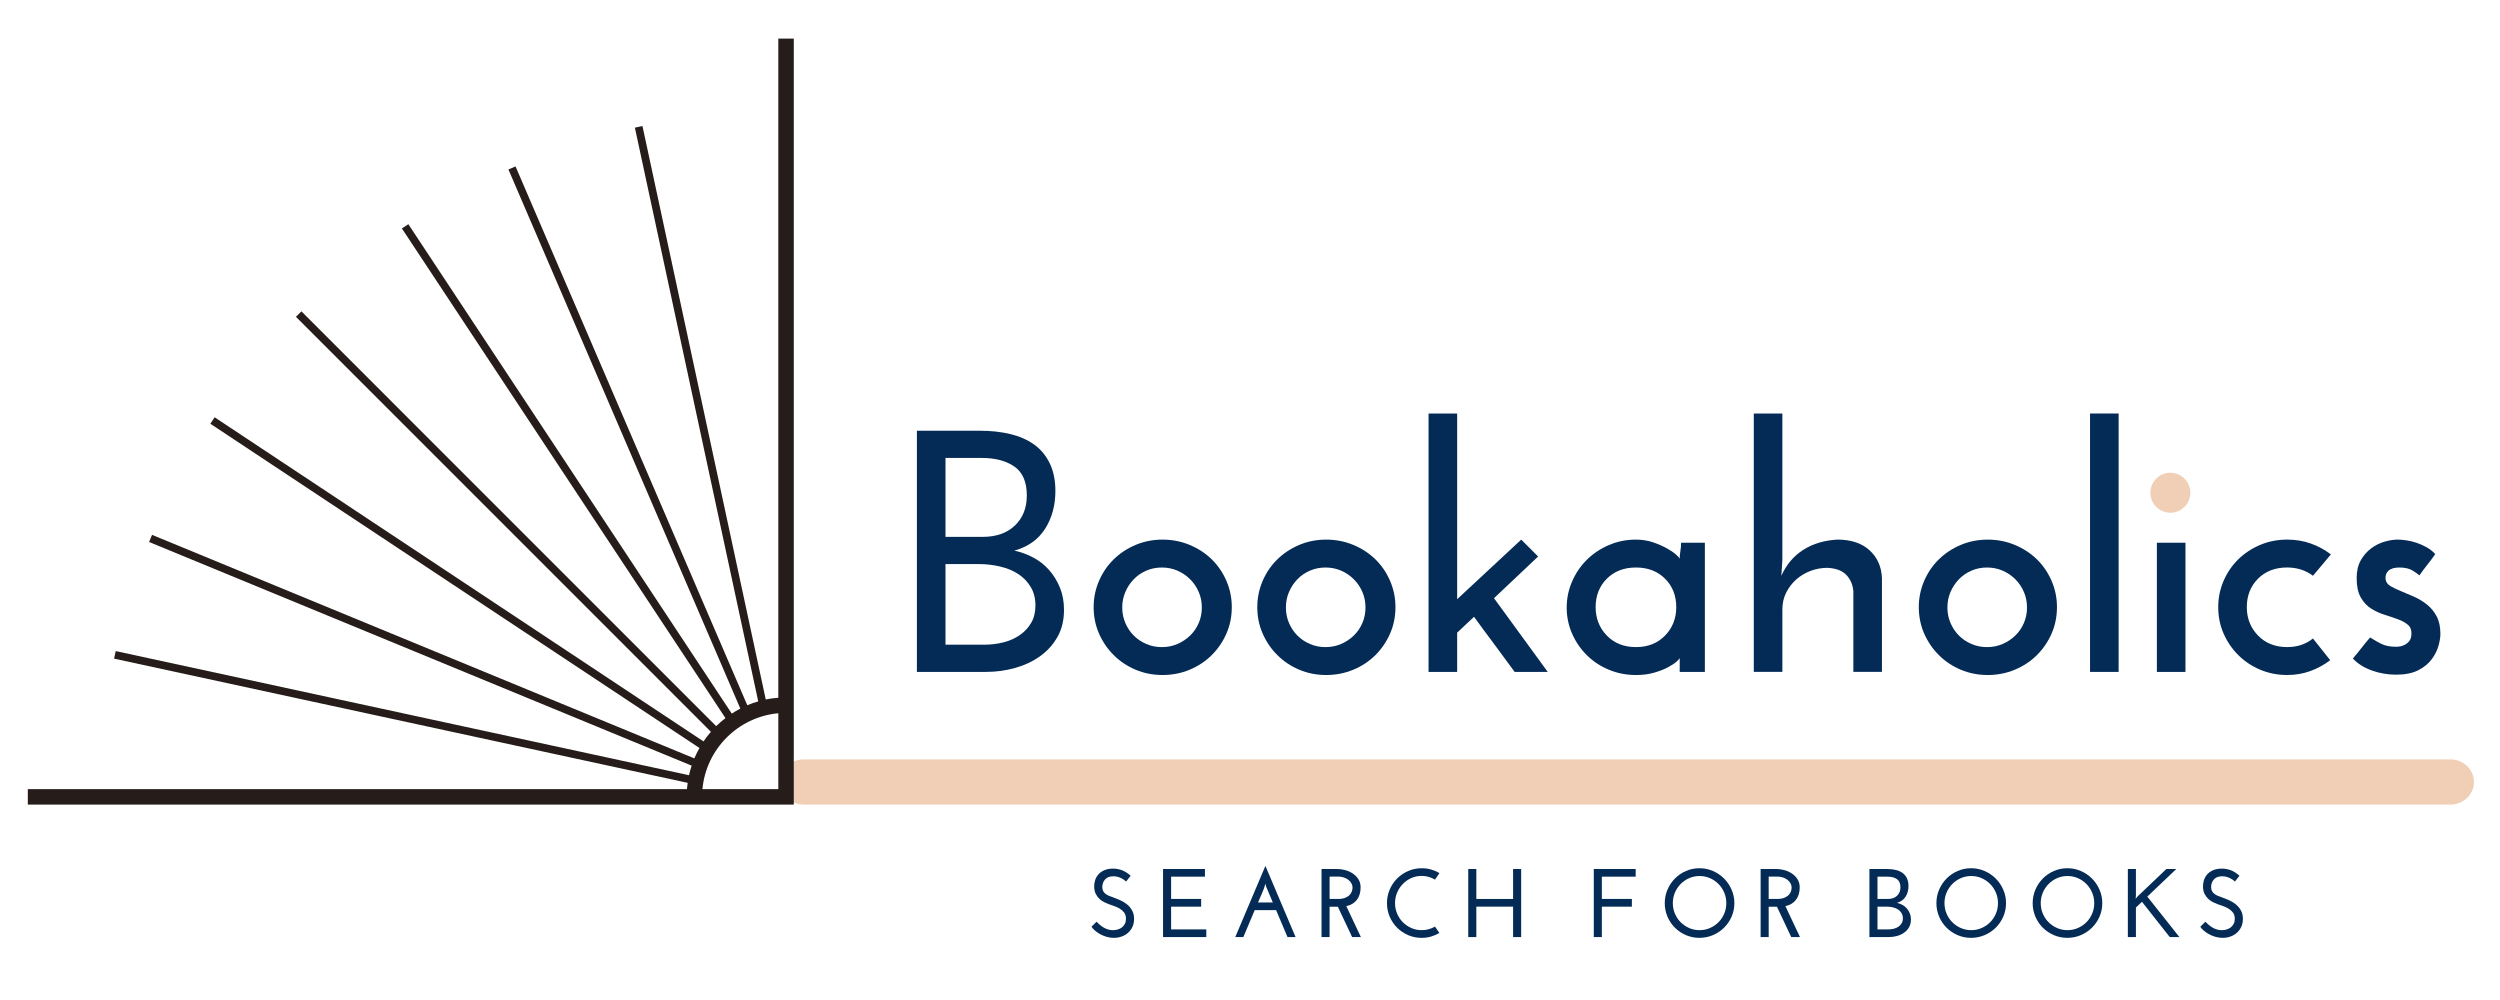 <?xml version="1.0" encoding="utf-8"?>
<!-- Generator: Adobe Illustrator 28.0.0, SVG Export Plug-In . SVG Version: 6.00 Build 0)  -->
<svg version="1.1" id="Layer_1" xmlns="http://www.w3.org/2000/svg" xmlns:xlink="http://www.w3.org/1999/xlink" x="0px" y="0px"
	 viewBox="0 0 1920 768" style="enable-background:new 0 0 1920 768;" xml:space="preserve">
<style type="text/css">
	.st0{fill:#F1CEB6;}
	.st1{fill:#261D1A;}
	.st2{fill:#042B56;}
</style>
<g>
	<path id="CUSTOM_00000038385087304640461540000005320830651100910218_" class="st0" d="M1881.88,617.93H617.26
		c-10.01,0-18.12-7.77-18.12-17.36c0-9.59,8.11-17.36,18.12-17.36h1264.62c10.01,0,18.12,7.77,18.12,17.36
		C1900,610.15,1891.89,617.93,1881.88,617.93z"/>
	<path class="st1" d="M597.74,29.65v506.23c-3.27,0.25-6.5,0.65-9.64,1.31L493.41,96.8l-5.82,1.25l94.73,440.62
		c-2.86,0.84-5.68,1.79-8.4,2.94l-177.99-413.8l-5.46,2.35L568.57,544.2c-2.26,1.18-4.46,2.45-6.58,3.84L313.61,172.18l-4.96,3.28
		l248.51,376.06c-2.49,1.92-4.9,3.94-7.13,6.15L231.48,239.11l-4.2,4.2L546,562.04c-2.03,2.34-3.97,4.77-5.71,7.35L164.83,320.47
		l-3.29,4.96L537.2,574.47c-1.46,2.57-2.81,5.22-3.96,7.96L116.77,410.77l-2.26,5.49l416.68,171.76c-0.8,2.4-1.48,4.85-2.03,7.35
		L88.87,500.03l-1.25,5.81l440.52,95.38c-0.23,1.59-0.42,3.19-0.55,4.81H21.36v11.89h588.27V29.65H597.74z M539.48,606.03
		c2.83-30.83,27.43-55.42,58.26-58.26v58.26H539.48z"/>
	<g>
		<g>
			<path class="st2" d="M704.18,516.03V330.8h48.42c8.64,0,16.54,0.88,23.68,2.65c7.14,1.77,13.23,4.5,18.26,8.2
				c5.03,3.7,8.95,8.51,11.77,14.42c2.82,5.91,4.23,12.92,4.23,21.04c0,10.94-2.6,20.55-7.81,28.84
				c-5.21,8.29-13.1,13.94-23.68,16.93c4.94,1.06,9.74,2.82,14.42,5.29c4.67,2.47,8.73,5.65,12.17,9.53
				c3.44,3.88,6.22,8.38,8.33,13.5c2.12,5.12,3.18,10.85,3.18,17.2c0,7.94-1.68,14.86-5.03,20.77c-3.35,5.91-7.81,10.85-13.36,14.82
				c-5.56,3.97-11.95,6.97-19.18,9c-7.24,2.03-14.64,3.04-22.23,3.04H704.18z M726.14,351.71v60.6h28.58
				c10.41,0,18.65-2.91,24.74-8.73s9.13-13.5,9.13-23.02c0-10.41-3.18-17.82-9.53-22.23c-6.35-4.41-14.64-6.62-24.87-6.62H726.14z
				 M726.14,433.21v61.92h29.37c5.47,0,10.58-0.62,15.35-1.85c4.76-1.23,8.95-3.13,12.57-5.69c3.61-2.55,6.48-5.69,8.6-9.39
				c2.12-3.7,3.18-8.11,3.18-13.23c0-5.47-1.24-10.23-3.7-14.29c-2.47-4.06-5.69-7.36-9.66-9.92c-3.97-2.56-8.6-4.45-13.89-5.69
				c-5.29-1.23-10.68-1.85-16.14-1.85H726.14z"/>
			<path class="st2" d="M839.92,466.28c0-7.05,1.36-13.76,4.1-20.11c2.73-6.35,6.48-11.86,11.25-16.54
				c4.76-4.67,10.36-8.38,16.8-11.11c6.44-2.73,13.36-4.1,20.77-4.1c7.41,0,14.38,1.37,20.9,4.1c6.52,2.74,12.17,6.44,16.93,11.11
				c4.76,4.68,8.51,10.19,11.25,16.54c2.73,6.35,4.1,13.06,4.1,20.11c0,7.24-1.37,13.98-4.1,20.24
				c-2.74,6.26-6.48,11.78-11.25,16.54c-4.76,4.76-10.41,8.51-16.93,11.25c-6.53,2.73-13.5,4.1-20.9,4.1
				c-7.41,0-14.33-1.37-20.77-4.1c-6.44-2.73-12.04-6.48-16.8-11.25c-4.76-4.76-8.51-10.27-11.25-16.54
				C841.28,480.26,839.92,473.52,839.92,466.28z M861.88,466.55c0,4.23,0.79,8.2,2.38,11.91c1.59,3.71,3.75,6.93,6.48,9.66
				c2.73,2.74,5.95,4.9,9.66,6.48c3.7,1.59,7.67,2.38,11.91,2.38s8.2-0.79,11.91-2.38c3.7-1.59,6.97-3.75,9.79-6.48
				c2.82-2.73,5.03-5.95,6.62-9.66c1.59-3.7,2.38-7.67,2.38-11.91s-0.79-8.2-2.38-11.91c-1.59-3.7-3.8-6.97-6.62-9.79
				c-2.82-2.82-6.09-5.03-9.79-6.62c-3.7-1.59-7.67-2.38-11.91-2.38s-8.2,0.79-11.91,2.38c-3.7,1.59-6.93,3.79-9.66,6.62
				c-2.74,2.82-4.9,6.09-6.48,9.79S861.88,462.31,861.88,466.55z"/>
			<path class="st2" d="M965.6,466.28c0-7.05,1.37-13.76,4.1-20.11c2.73-6.35,6.48-11.86,11.25-16.54
				c4.76-4.67,10.36-8.38,16.8-11.11c6.44-2.73,13.36-4.1,20.77-4.1c7.41,0,14.38,1.37,20.9,4.1c6.53,2.74,12.17,6.44,16.94,11.11
				c4.76,4.68,8.51,10.19,11.25,16.54c2.73,6.35,4.1,13.06,4.1,20.11c0,7.24-1.37,13.98-4.1,20.24
				c-2.74,6.26-6.48,11.78-11.25,16.54s-10.41,8.51-16.94,11.25c-6.53,2.73-13.49,4.1-20.9,4.1c-7.41,0-14.33-1.37-20.77-4.1
				c-6.44-2.73-12.04-6.48-16.8-11.25c-4.76-4.76-8.51-10.27-11.25-16.54C966.97,480.26,965.6,473.52,965.6,466.28z M987.57,466.55
				c0,4.23,0.79,8.2,2.38,11.91c1.59,3.71,3.75,6.93,6.48,9.66c2.73,2.74,5.95,4.9,9.66,6.48c3.71,1.59,7.67,2.38,11.91,2.38
				c4.23,0,8.2-0.79,11.91-2.38c3.71-1.59,6.97-3.75,9.79-6.48c2.82-2.73,5.03-5.95,6.62-9.66c1.59-3.7,2.38-7.67,2.38-11.91
				s-0.79-8.2-2.38-11.91s-3.79-6.97-6.62-9.79c-2.82-2.82-6.09-5.03-9.79-6.62c-3.7-1.59-7.67-2.38-11.91-2.38
				c-4.23,0-8.2,0.79-11.91,2.38c-3.71,1.59-6.93,3.79-9.66,6.62c-2.74,2.82-4.89,6.09-6.48,9.79S987.57,462.31,987.57,466.55z"/>
			<path class="st2" d="M1168.29,414.42l12.97,12.97c-6,5.65-11.64,10.98-16.93,16.01c-5.29,5.03-10.94,10.37-16.94,16.01
				c6.88,9.53,13.76,18.96,20.64,28.31c6.88,9.35,13.76,18.79,20.64,28.31h-25.4c-5.12-7.05-10.32-14.11-15.61-21.17
				c-5.29-7.05-10.5-14.11-15.61-21.17c-2.12,1.94-4.28,3.97-6.48,6.09c-2.21,2.12-4.37,4.15-6.48,6.09v30.17h-21.96V317.57h21.96
				V460.2c8.47-7.94,16.67-15.57,24.61-22.89C1151.62,429.99,1159.82,422.36,1168.29,414.42z"/>
			<path class="st2" d="M1203.22,466.55c0-6.88,1.36-13.5,4.1-19.85c2.73-6.35,6.48-11.91,11.25-16.67
				c4.76-4.76,10.41-8.55,16.94-11.38c6.52-2.82,13.49-4.23,20.9-4.23c4.76,0,9.17,0.71,13.23,2.12c4.06,1.41,7.58,2.96,10.58,4.63
				c3,1.68,5.38,3.31,7.14,4.9c1.76,1.59,2.65,2.65,2.65,3.17c0-1.94,0.17-3.97,0.53-6.09c0.35-2.12,0.53-4.23,0.53-6.35h18.26
				v99.23h-19.32v-8.47v-2.38c0,0.53-0.79,1.5-2.38,2.91c-1.59,1.41-3.79,2.87-6.62,4.37c-2.82,1.5-6.31,2.87-10.45,4.1
				c-4.15,1.23-8.86,1.85-14.16,1.85c-7.41,0-14.38-1.37-20.9-4.1c-6.53-2.73-12.17-6.48-16.94-11.25
				c-4.76-4.76-8.51-10.27-11.25-16.54C1204.58,480.26,1203.22,473.6,1203.22,466.55z M1225.45,466.28c0,8.65,2.87,15.92,8.6,21.83
				c5.73,5.91,13.19,8.86,22.36,8.86c9.17,0,16.62-2.95,22.36-8.86c5.73-5.91,8.6-13.18,8.6-21.83c0-8.82-2.87-16.1-8.6-21.83
				c-5.73-5.73-13.19-8.6-22.36-8.6c-9.17,0-16.63,2.87-22.36,8.6C1228.31,450.19,1225.45,457.46,1225.45,466.28z"/>
			<path class="st2" d="M1346.9,317.57h21.96v112.72l-0.79,11.91c3.88-8.64,9.53-15.3,16.93-19.98c7.41-4.67,16.14-7.28,26.2-7.81
				c10.41,0,18.61,2.74,24.61,8.2c6,5.47,9.17,12.61,9.53,21.43v71.97h-21.96v-61.92c-0.36-4.76-2.08-8.86-5.16-12.3
				c-3.09-3.44-7.98-5.33-14.69-5.69c-4.59,0-8.96,0.79-13.1,2.38c-4.15,1.59-7.81,3.79-10.98,6.62c-3.17,2.82-5.73,6.18-7.67,10.05
				c-1.94,3.88-2.91,8.12-2.91,12.7v48.16h-21.96V317.57z"/>
			<path class="st2" d="M1473.64,466.28c0-7.05,1.37-13.76,4.1-20.11c2.73-6.35,6.48-11.86,11.25-16.54
				c4.76-4.67,10.36-8.38,16.8-11.11c6.44-2.73,13.36-4.1,20.77-4.1s14.38,1.37,20.9,4.1c6.52,2.74,12.17,6.44,16.94,11.11
				c4.76,4.68,8.51,10.19,11.25,16.54c2.73,6.35,4.1,13.06,4.1,20.11c0,7.24-1.37,13.98-4.1,20.24
				c-2.74,6.26-6.48,11.78-11.25,16.54c-4.76,4.76-10.41,8.51-16.94,11.25c-6.53,2.73-13.49,4.1-20.9,4.1s-14.33-1.37-20.77-4.1
				c-6.44-2.73-12.04-6.48-16.8-11.25s-8.51-10.27-11.25-16.54C1475.01,480.26,1473.64,473.52,1473.64,466.28z M1495.61,466.55
				c0,4.23,0.79,8.2,2.38,11.91c1.59,3.71,3.75,6.93,6.48,9.66c2.73,2.74,5.95,4.9,9.66,6.48c3.7,1.59,7.67,2.38,11.91,2.38
				s8.2-0.79,11.91-2.38c3.7-1.59,6.97-3.75,9.79-6.48c2.82-2.73,5.03-5.95,6.62-9.66c1.59-3.7,2.38-7.67,2.38-11.91
				s-0.79-8.2-2.38-11.91c-1.59-3.7-3.79-6.97-6.62-9.79c-2.82-2.82-6.09-5.03-9.79-6.62c-3.7-1.59-7.67-2.38-11.91-2.38
				s-8.2,0.79-11.91,2.38c-3.71,1.59-6.93,3.79-9.66,6.62c-2.74,2.82-4.9,6.09-6.48,9.79
				C1496.4,458.34,1495.61,462.31,1495.61,466.55z"/>
			<path class="st2" d="M1627.11,516.03h-21.96V317.57h21.96V516.03z"/>
			<path class="st2" d="M1654.1,378.43c0-4.06,1.41-7.41,4.23-10.06c2.82-2.65,6-3.97,9.53-3.97c3.35,0,6.44,1.32,9.26,3.97
				c2.82,2.65,4.23,6,4.23,10.06c0,4.06-1.41,7.37-4.23,9.92c-2.82,2.56-5.91,3.84-9.26,3.84c-3.53,0-6.71-1.28-9.53-3.84
				C1655.51,385.8,1654.1,382.49,1654.1,378.43z M1678.44,516.03h-21.96V416.8h21.96V516.03z"/>
			<path class="st2" d="M1776.35,490.36c2.29,2.82,4.5,5.6,6.62,8.33c2.12,2.74,4.32,5.52,6.61,8.33
				c-4.59,3.53-9.66,6.31-15.21,8.34c-5.56,2.03-11.51,3.04-17.86,3.04c-7.41,0-14.33-1.37-20.77-4.1
				c-6.44-2.73-12.04-6.48-16.8-11.25s-8.51-10.27-11.25-16.54c-2.74-6.26-4.1-13.01-4.1-20.24c0-7.05,1.37-13.76,4.1-20.11
				c2.73-6.35,6.48-11.86,11.25-16.54c4.76-4.67,10.36-8.38,16.8-11.11c6.44-2.73,13.36-4.1,20.77-4.1c6.52,0,12.61,1.02,18.26,3.04
				c5.64,2.03,10.76,4.81,15.35,8.33c-2.29,2.82-4.59,5.56-6.88,8.2c-2.29,2.65-4.59,5.38-6.88,8.2
				c-5.65-4.23-12.26-6.35-19.85-6.35c-9.17,0-16.63,2.87-22.36,8.6c-5.73,5.73-8.6,13.01-8.6,21.83c0,8.65,2.87,15.92,8.6,21.83
				c5.73,5.91,13.18,8.86,22.36,8.86C1764.26,496.98,1770.88,494.77,1776.35,490.36z"/>
			<path class="st2" d="M1870.28,425.53c-1.94,2.82-3.97,5.56-6.09,8.2c-2.12,2.65-4.15,5.38-6.09,8.2c-0.88-0.88-2.6-2.12-5.16-3.7
				c-2.56-1.59-5.95-2.38-10.19-2.38c-3.88,0-6.71,0.84-8.47,2.51c-1.77,1.68-2.47,3.93-2.12,6.75c0.35,2.12,1.67,3.84,3.97,5.16
				c2.29,1.32,4.98,2.6,8.07,3.84c3.08,1.24,6.39,2.65,9.92,4.23c3.53,1.59,6.79,3.57,9.79,5.95c3,2.38,5.47,5.38,7.41,9
				c1.94,3.62,2.91,8.16,2.91,13.63c0,2.47-0.49,5.47-1.46,9c-0.97,3.53-2.69,6.97-5.16,10.32c-2.47,3.35-5.91,6.18-10.32,8.47
				c-4.41,2.29-10.15,3.44-17.2,3.44c-6.53,0-12.79-1.1-18.79-3.31c-6-2.2-10.76-5.25-14.29-9.13c2.29-2.65,4.5-5.33,6.61-8.07
				c2.12-2.73,4.32-5.42,6.62-8.07c3.88,2.47,7.14,4.28,9.79,5.42c2.65,1.15,6.09,1.72,10.32,1.72c0.17,0,0.83-0.04,1.98-0.13
				c1.15-0.09,2.42-0.44,3.84-1.06c1.41-0.62,2.69-1.54,3.84-2.78c1.15-1.23,1.81-3.08,1.98-5.56c0.17-3.18-0.71-5.6-2.65-7.28
				c-1.94-1.67-4.46-3.08-7.54-4.23c-3.09-1.15-6.48-2.29-10.19-3.44c-3.71-1.15-7.19-2.73-10.45-4.76
				c-3.27-2.03-5.95-4.89-8.07-8.6c-2.12-3.7-3.18-8.64-3.18-14.82c0-5.47,1.06-10.06,3.18-13.76c2.12-3.7,4.76-6.75,7.94-9.13
				c3.18-2.38,6.62-4.1,10.32-5.16c3.7-1.06,7.05-1.59,10.05-1.59c1.76,0,3.92,0.18,6.48,0.53c2.56,0.36,5.16,0.97,7.81,1.85
				c2.65,0.88,5.25,2.03,7.81,3.44C1866.09,421.65,1868.34,423.42,1870.28,425.53z"/>
		</g>
	</g>
	<circle class="st0" cx="1666.85" cy="378.43" r="15.35"/>
	<g>
		<g>
			<path class="st2" d="M868.35,672.55c-0.6,0.75-1.18,1.49-1.75,2.24c-0.57,0.75-1.16,1.49-1.75,2.24c-0.4-0.4-0.92-0.83-1.57-1.31
				c-0.65-0.47-1.38-0.91-2.2-1.31c-0.82-0.4-1.74-0.73-2.76-1.01c-1.02-0.27-2.1-0.41-3.25-0.41c-2.89,0-5.03,0.82-6.42,2.46
				c-1.39,1.64-2.09,3.58-2.09,5.82c0,1.25,0.24,2.29,0.71,3.14c0.47,0.85,1.09,1.56,1.87,2.13c0.77,0.57,1.64,1.06,2.61,1.46
				s1.98,0.77,3.02,1.12c1.64,0.6,3.41,1.31,5.3,2.13c1.89,0.82,3.65,1.87,5.26,3.14c1.62,1.27,2.96,2.83,4.03,4.67
				c1.07,1.84,1.61,4.06,1.61,6.65c0,2.24-0.41,4.26-1.23,6.05s-1.94,3.32-3.36,4.59s-3.07,2.24-4.97,2.91
				c-1.89,0.67-3.88,1.01-5.97,1.01c-1.89,0-3.73-0.26-5.53-0.78s-3.44-1.2-4.93-2.02c-1.49-0.82-2.83-1.73-4-2.73
				c-1.17-1-2.08-1.99-2.73-2.99l3.88-3.88c0.65,0.7,1.42,1.43,2.31,2.2c0.9,0.77,1.87,1.48,2.91,2.13
				c1.05,0.65,2.19,1.17,3.44,1.57c1.24,0.4,2.59,0.6,4.03,0.6c1.29,0,2.54-0.19,3.73-0.56c1.19-0.37,2.25-0.92,3.17-1.64
				c0.92-0.72,1.65-1.63,2.2-2.73c0.55-1.09,0.82-2.36,0.82-3.81c0-1.99-0.49-3.61-1.46-4.85c-0.97-1.24-2.17-2.28-3.58-3.1
				c-1.42-0.82-2.9-1.48-4.44-1.98c-1.54-0.5-2.89-0.97-4.03-1.42c-0.9-0.35-1.97-0.82-3.21-1.42c-1.25-0.6-2.43-1.41-3.55-2.43
				c-1.12-1.02-2.08-2.29-2.87-3.81c-0.8-1.52-1.22-3.37-1.27-5.56c-0.05-1.64,0.17-3.29,0.67-4.93c0.5-1.64,1.32-3.14,2.46-4.48
				c1.14-1.34,2.66-2.44,4.56-3.29c1.89-0.85,4.21-1.27,6.94-1.27c1.99,0,4.06,0.35,6.2,1.05
				C863.32,668.84,865.71,670.31,868.35,672.55z"/>
			<path class="st2" d="M893.22,719.67V667.4h32.18v5.9h-25.99v17.1h23.07v5.9h-23.07v17.47h27.03v5.9H893.22z"/>
			<path class="st2" d="M995,719.67h-6.2c-1.44-3.43-2.9-6.88-4.37-10.34c-1.47-3.46-2.93-6.91-4.37-10.34h-16.43
				c-1.45,3.44-2.9,6.88-4.37,10.34c-1.47,3.46-2.92,6.91-4.37,10.34h-6.2c3.88-9.16,7.74-18.27,11.57-27.33
				c3.83-9.06,7.69-18.17,11.58-27.33c3.88,9.16,7.74,18.27,11.57,27.33C987.26,701.4,991.12,710.51,995,719.67z M972.52,681.21
				l-0.67-2.46c-0.7,2.49-1.57,4.9-2.62,7.24c-1.04,2.34-2.07,4.7-3.06,7.09h11.35c-0.85-1.99-1.68-3.97-2.5-5.94
				C974.2,685.19,973.37,683.21,972.52,681.21z"/>
			<path class="st2" d="M1014.93,719.67V667.4h12.32c1.69,0,3.57,0.26,5.64,0.78c2.07,0.52,4,1.36,5.79,2.5
				c1.79,1.15,3.29,2.61,4.48,4.41c1.19,1.79,1.79,3.96,1.79,6.5c0,3.73-0.93,6.86-2.8,9.37c-1.87,2.51-4.59,4.17-8.18,4.97
				l11.2,23.75h-6.72l-10.98-23.3h-1.27h-5.08v23.3H1014.93z M1021.13,690.4h6.5c2.19,0,4-0.29,5.41-0.86
				c1.42-0.57,2.55-1.28,3.4-2.13c0.85-0.85,1.44-1.79,1.79-2.84c0.35-1.04,0.52-2.04,0.52-2.99c0-1.09-0.29-2.15-0.86-3.17
				c-0.57-1.02-1.34-1.92-2.31-2.69c-0.97-0.77-2.14-1.38-3.51-1.83c-1.37-0.45-2.83-0.67-4.37-0.67h-6.57V690.4z"/>
			<path class="st2" d="M1102.08,711.61l3.36,4.93c-1.99,1.15-4.12,2.05-6.38,2.73c-2.27,0.67-4.67,1.01-7.21,1.01
				c-3.68,0-7.14-0.7-10.38-2.09c-3.24-1.39-6.06-3.3-8.48-5.71c-2.42-2.41-4.32-5.24-5.71-8.48c-1.39-3.24-2.09-6.69-2.09-10.38
				c0-3.68,0.7-7.16,2.09-10.42c1.39-3.26,3.3-6.1,5.71-8.51c2.41-2.41,5.24-4.33,8.48-5.75c3.24-1.42,6.7-2.13,10.38-2.13
				c2.54,0,4.94,0.32,7.21,0.97c2.26,0.65,4.42,1.57,6.46,2.76c-0.55,0.85-1.12,1.68-1.72,2.5c-0.6,0.82-1.17,1.66-1.72,2.5
				c-1.54-0.9-3.16-1.59-4.85-2.09c-1.69-0.5-3.48-0.75-5.38-0.75c-2.84,0-5.49,0.55-7.95,1.64c-2.46,1.1-4.63,2.6-6.5,4.52
				c-1.87,1.92-3.34,4.14-4.41,6.68c-1.07,2.54-1.61,5.23-1.61,8.07c0,2.84,0.54,5.53,1.61,8.06s2.54,4.74,4.41,6.61
				s4.03,3.35,6.5,4.44c2.46,1.1,5.12,1.64,7.95,1.64C1095.53,714.37,1098.94,713.45,1102.08,711.61z"/>
			<path class="st2" d="M1127.62,719.67V667.4h6.2v23h28.23v-23h6.2v52.27h-6.2V696.3h-28.23v23.37H1127.62z"/>
			<path class="st2" d="M1224.02,719.67V667.4h32.18v5.9h-25.99v17.1h23.07v5.9h-23.07v23.37H1224.02z"/>
			<path class="st2" d="M1278.53,693.61c0-3.63,0.7-7.08,2.09-10.34c1.39-3.26,3.3-6.11,5.71-8.55c2.41-2.44,5.24-4.37,8.48-5.79
				c3.24-1.42,6.7-2.13,10.38-2.13c3.63,0,7.08,0.71,10.34,2.13s6.11,3.35,8.55,5.79c2.44,2.44,4.37,5.29,5.79,8.55
				c1.42,3.26,2.13,6.71,2.13,10.34c0,3.68-0.71,7.14-2.13,10.38c-1.42,3.24-3.35,6.06-5.79,8.48c-2.44,2.42-5.29,4.32-8.55,5.71
				s-6.71,2.09-10.34,2.09c-3.68,0-7.14-0.7-10.38-2.09c-3.24-1.39-6.06-3.3-8.48-5.71c-2.42-2.41-4.32-5.24-5.71-8.48
				C1279.22,700.75,1278.53,697.3,1278.53,693.61z M1284.73,693.61c0,2.89,0.54,5.59,1.61,8.1c1.07,2.51,2.54,4.7,4.41,6.57
				s4.04,3.35,6.53,4.44c2.49,1.1,5.15,1.64,7.99,1.64c2.84,0,5.5-0.55,7.99-1.64c2.49-1.09,4.67-2.58,6.53-4.44
				s3.33-4.06,4.41-6.57c1.07-2.51,1.61-5.21,1.61-8.1c0-2.89-0.54-5.59-1.61-8.1c-1.07-2.51-2.54-4.72-4.41-6.61
				c-1.87-1.89-4.04-3.38-6.53-4.48c-2.49-1.09-5.15-1.64-7.99-1.64c-2.84,0-5.5,0.55-7.99,1.64c-2.49,1.1-4.67,2.59-6.53,4.48
				c-1.87,1.89-3.34,4.1-4.41,6.61C1285.26,688.02,1284.73,690.72,1284.73,693.61z"/>
			<path class="st2" d="M1352.16,719.67V667.4h12.32c1.69,0,3.57,0.26,5.64,0.78c2.07,0.52,4,1.36,5.79,2.5
				c1.79,1.15,3.29,2.61,4.48,4.41c1.19,1.79,1.79,3.96,1.79,6.5c0,3.73-0.93,6.86-2.8,9.37c-1.87,2.51-4.59,4.17-8.18,4.97
				l11.2,23.75h-6.72l-10.98-23.3h-1.27h-5.08v23.3H1352.16z M1358.35,690.4h6.5c2.19,0,4-0.29,5.41-0.86
				c1.42-0.57,2.55-1.28,3.4-2.13c0.85-0.85,1.44-1.79,1.79-2.84c0.35-1.04,0.52-2.04,0.52-2.99c0-1.09-0.29-2.15-0.86-3.17
				c-0.57-1.02-1.34-1.92-2.31-2.69c-0.97-0.77-2.14-1.38-3.51-1.83c-1.37-0.45-2.83-0.67-4.37-0.67h-6.57V690.4z"/>
			<path class="st2" d="M1435.71,719.67V667.4h13.67c2.44,0,4.67,0.25,6.68,0.75c2.02,0.5,3.73,1.27,5.15,2.31
				c1.42,1.05,2.53,2.4,3.32,4.07c0.79,1.67,1.19,3.65,1.19,5.94c0,3.09-0.74,5.8-2.2,8.14c-1.47,2.34-3.7,3.93-6.68,4.78
				c1.39,0.3,2.75,0.8,4.07,1.49c1.32,0.7,2.46,1.59,3.43,2.69c0.97,1.1,1.75,2.37,2.35,3.81c0.6,1.44,0.9,3.06,0.9,4.85
				c0,2.24-0.47,4.19-1.42,5.86c-0.95,1.67-2.2,3.06-3.77,4.18c-1.57,1.12-3.37,1.97-5.41,2.54c-2.04,0.57-4.13,0.86-6.27,0.86
				H1435.71z M1441.91,673.3v17.1h8.06c2.94,0,5.26-0.82,6.98-2.46c1.72-1.64,2.58-3.81,2.58-6.5c0-2.94-0.9-5.03-2.69-6.27
				c-1.79-1.24-4.13-1.87-7.02-1.87H1441.91z M1441.91,696.3v17.47h8.29c1.54,0,2.99-0.17,4.33-0.52c1.34-0.35,2.53-0.88,3.55-1.61
				c1.02-0.72,1.83-1.61,2.43-2.65c0.6-1.04,0.9-2.29,0.9-3.73c0-1.54-0.35-2.89-1.04-4.03c-0.7-1.14-1.61-2.08-2.73-2.8
				c-1.12-0.72-2.43-1.26-3.92-1.61c-1.49-0.35-3.01-0.52-4.55-0.52H1441.91z"/>
			<path class="st2" d="M1487.16,693.61c0-3.63,0.7-7.08,2.09-10.34c1.39-3.26,3.3-6.11,5.71-8.55c2.41-2.44,5.24-4.37,8.48-5.79
				c3.24-1.42,6.7-2.13,10.38-2.13c3.63,0,7.08,0.71,10.34,2.13s6.11,3.35,8.55,5.79c2.44,2.44,4.37,5.29,5.79,8.55
				c1.42,3.26,2.13,6.71,2.13,10.34c0,3.68-0.71,7.14-2.13,10.38c-1.42,3.24-3.35,6.06-5.79,8.48c-2.44,2.42-5.29,4.32-8.55,5.71
				s-6.71,2.09-10.34,2.09c-3.68,0-7.14-0.7-10.38-2.09c-3.24-1.39-6.06-3.3-8.48-5.71c-2.42-2.41-4.32-5.24-5.71-8.48
				C1487.86,700.75,1487.16,697.3,1487.16,693.61z M1493.36,693.61c0,2.89,0.54,5.59,1.61,8.1c1.07,2.51,2.54,4.7,4.41,6.57
				s4.04,3.35,6.53,4.44c2.49,1.1,5.15,1.64,7.99,1.64c2.84,0,5.5-0.55,7.99-1.64c2.49-1.09,4.67-2.58,6.53-4.44
				s3.33-4.06,4.41-6.57c1.07-2.51,1.61-5.21,1.61-8.1c0-2.89-0.54-5.59-1.61-8.1c-1.07-2.51-2.54-4.72-4.41-6.61
				c-1.87-1.89-4.04-3.38-6.53-4.48c-2.49-1.09-5.15-1.64-7.99-1.64c-2.84,0-5.5,0.55-7.99,1.64c-2.49,1.1-4.67,2.59-6.53,4.48
				c-1.87,1.89-3.34,4.1-4.41,6.61C1493.89,688.02,1493.36,690.72,1493.36,693.61z"/>
			<path class="st2" d="M1561.09,693.61c0-3.63,0.7-7.08,2.09-10.34c1.39-3.26,3.3-6.11,5.71-8.55c2.41-2.44,5.24-4.37,8.48-5.79
				c3.24-1.42,6.7-2.13,10.38-2.13c3.63,0,7.08,0.71,10.34,2.13s6.11,3.35,8.55,5.79c2.44,2.44,4.37,5.29,5.79,8.55
				c1.42,3.26,2.13,6.71,2.13,10.34c0,3.68-0.71,7.14-2.13,10.38c-1.42,3.24-3.35,6.06-5.79,8.48c-2.44,2.42-5.29,4.32-8.55,5.71
				s-6.71,2.09-10.34,2.09c-3.68,0-7.14-0.7-10.38-2.09c-3.24-1.39-6.06-3.3-8.48-5.71c-2.42-2.41-4.32-5.24-5.71-8.48
				C1561.79,700.75,1561.09,697.3,1561.09,693.61z M1567.29,693.61c0,2.89,0.54,5.59,1.61,8.1c1.07,2.51,2.54,4.7,4.41,6.57
				s4.04,3.35,6.53,4.44c2.49,1.1,5.15,1.64,7.99,1.64c2.84,0,5.5-0.55,7.99-1.64c2.49-1.09,4.67-2.58,6.53-4.44
				s3.33-4.06,4.41-6.57c1.07-2.51,1.61-5.21,1.61-8.1c0-2.89-0.54-5.59-1.61-8.1c-1.07-2.51-2.54-4.72-4.41-6.61
				c-1.87-1.89-4.04-3.38-6.53-4.48c-2.49-1.09-5.15-1.64-7.99-1.64c-2.84,0-5.5,0.55-7.99,1.64c-2.49,1.1-4.67,2.59-6.53,4.48
				c-1.87,1.89-3.34,4.1-4.41,6.61C1567.82,688.02,1567.29,690.72,1567.29,693.61z"/>
			<path class="st2" d="M1673.77,719.67h-7.39c-3.58-4.53-7.14-9.05-10.68-13.55c-3.54-4.5-7.09-9.02-10.68-13.55
				c-0.8,0.75-1.57,1.48-2.31,2.2c-0.75,0.72-1.52,1.46-2.32,2.2v22.7h-6.2V667.4h6.2v20.46c-0.05,0.4-0.09,0.8-0.11,1.19
				c-0.03,0.4-0.06,0.8-0.11,1.2c0.25-0.3,0.49-0.58,0.71-0.86c0.22-0.27,0.46-0.56,0.71-0.86c3.73-3.53,7.43-7.06,11.09-10.57
				s7.36-7.03,11.09-10.57h7.62c-3.73,3.58-7.44,7.12-11.13,10.6c-3.68,3.49-7.39,7.02-11.13,10.6c4.13,5.23,8.24,10.41,12.32,15.53
				C1665.53,709.27,1669.64,714.44,1673.77,719.67z"/>
			<path class="st2" d="M1719.92,672.55c-0.6,0.75-1.18,1.49-1.75,2.24c-0.57,0.75-1.16,1.49-1.75,2.24
				c-0.4-0.4-0.92-0.83-1.57-1.31c-0.65-0.47-1.38-0.91-2.2-1.31c-0.82-0.4-1.74-0.73-2.76-1.01c-1.02-0.27-2.1-0.41-3.25-0.41
				c-2.89,0-5.03,0.82-6.42,2.46c-1.39,1.64-2.09,3.58-2.09,5.82c0,1.25,0.24,2.29,0.71,3.14c0.47,0.85,1.09,1.56,1.87,2.13
				c0.77,0.57,1.64,1.06,2.61,1.46s1.98,0.77,3.02,1.12c1.64,0.6,3.41,1.31,5.3,2.13c1.89,0.82,3.65,1.87,5.26,3.14
				c1.62,1.27,2.96,2.83,4.03,4.67c1.07,1.84,1.61,4.06,1.61,6.65c0,2.24-0.41,4.26-1.23,6.05c-0.82,1.79-1.94,3.32-3.36,4.59
				c-1.42,1.27-3.08,2.24-4.97,2.91c-1.89,0.67-3.88,1.01-5.97,1.01c-1.89,0-3.73-0.26-5.53-0.78s-3.43-1.2-4.93-2.02
				c-1.49-0.82-2.83-1.73-4-2.73c-1.17-1-2.08-1.99-2.73-2.99l3.88-3.88c0.65,0.7,1.42,1.43,2.31,2.2c0.9,0.77,1.87,1.48,2.91,2.13
				c1.05,0.65,2.19,1.17,3.44,1.57c1.24,0.4,2.59,0.6,4.03,0.6c1.29,0,2.54-0.19,3.73-0.56c1.19-0.37,2.25-0.92,3.17-1.64
				c0.92-0.72,1.65-1.63,2.2-2.73c0.55-1.09,0.82-2.36,0.82-3.81c0-1.99-0.49-3.61-1.46-4.85c-0.97-1.24-2.17-2.28-3.58-3.1
				s-2.9-1.48-4.44-1.98c-1.54-0.5-2.89-0.97-4.03-1.42c-0.9-0.35-1.97-0.82-3.21-1.42s-2.43-1.41-3.55-2.43
				c-1.12-1.02-2.08-2.29-2.88-3.81c-0.8-1.52-1.22-3.37-1.27-5.56c-0.05-1.64,0.17-3.29,0.67-4.93c0.5-1.64,1.32-3.14,2.46-4.48
				c1.14-1.34,2.66-2.44,4.55-3.29c1.89-0.85,4.21-1.27,6.95-1.27c1.99,0,4.06,0.35,6.2,1.05
				C1714.89,668.84,1717.28,670.31,1719.92,672.55z"/>
		</g>
	</g>
</g>
<g>
</g>
<g>
</g>
<g>
</g>
<g>
</g>
<g>
</g>
<g>
</g>
<g>
</g>
<g>
</g>
<g>
</g>
<g>
</g>
<g>
</g>
<g>
</g>
<g>
</g>
<g>
</g>
<g>
</g>
</svg>
